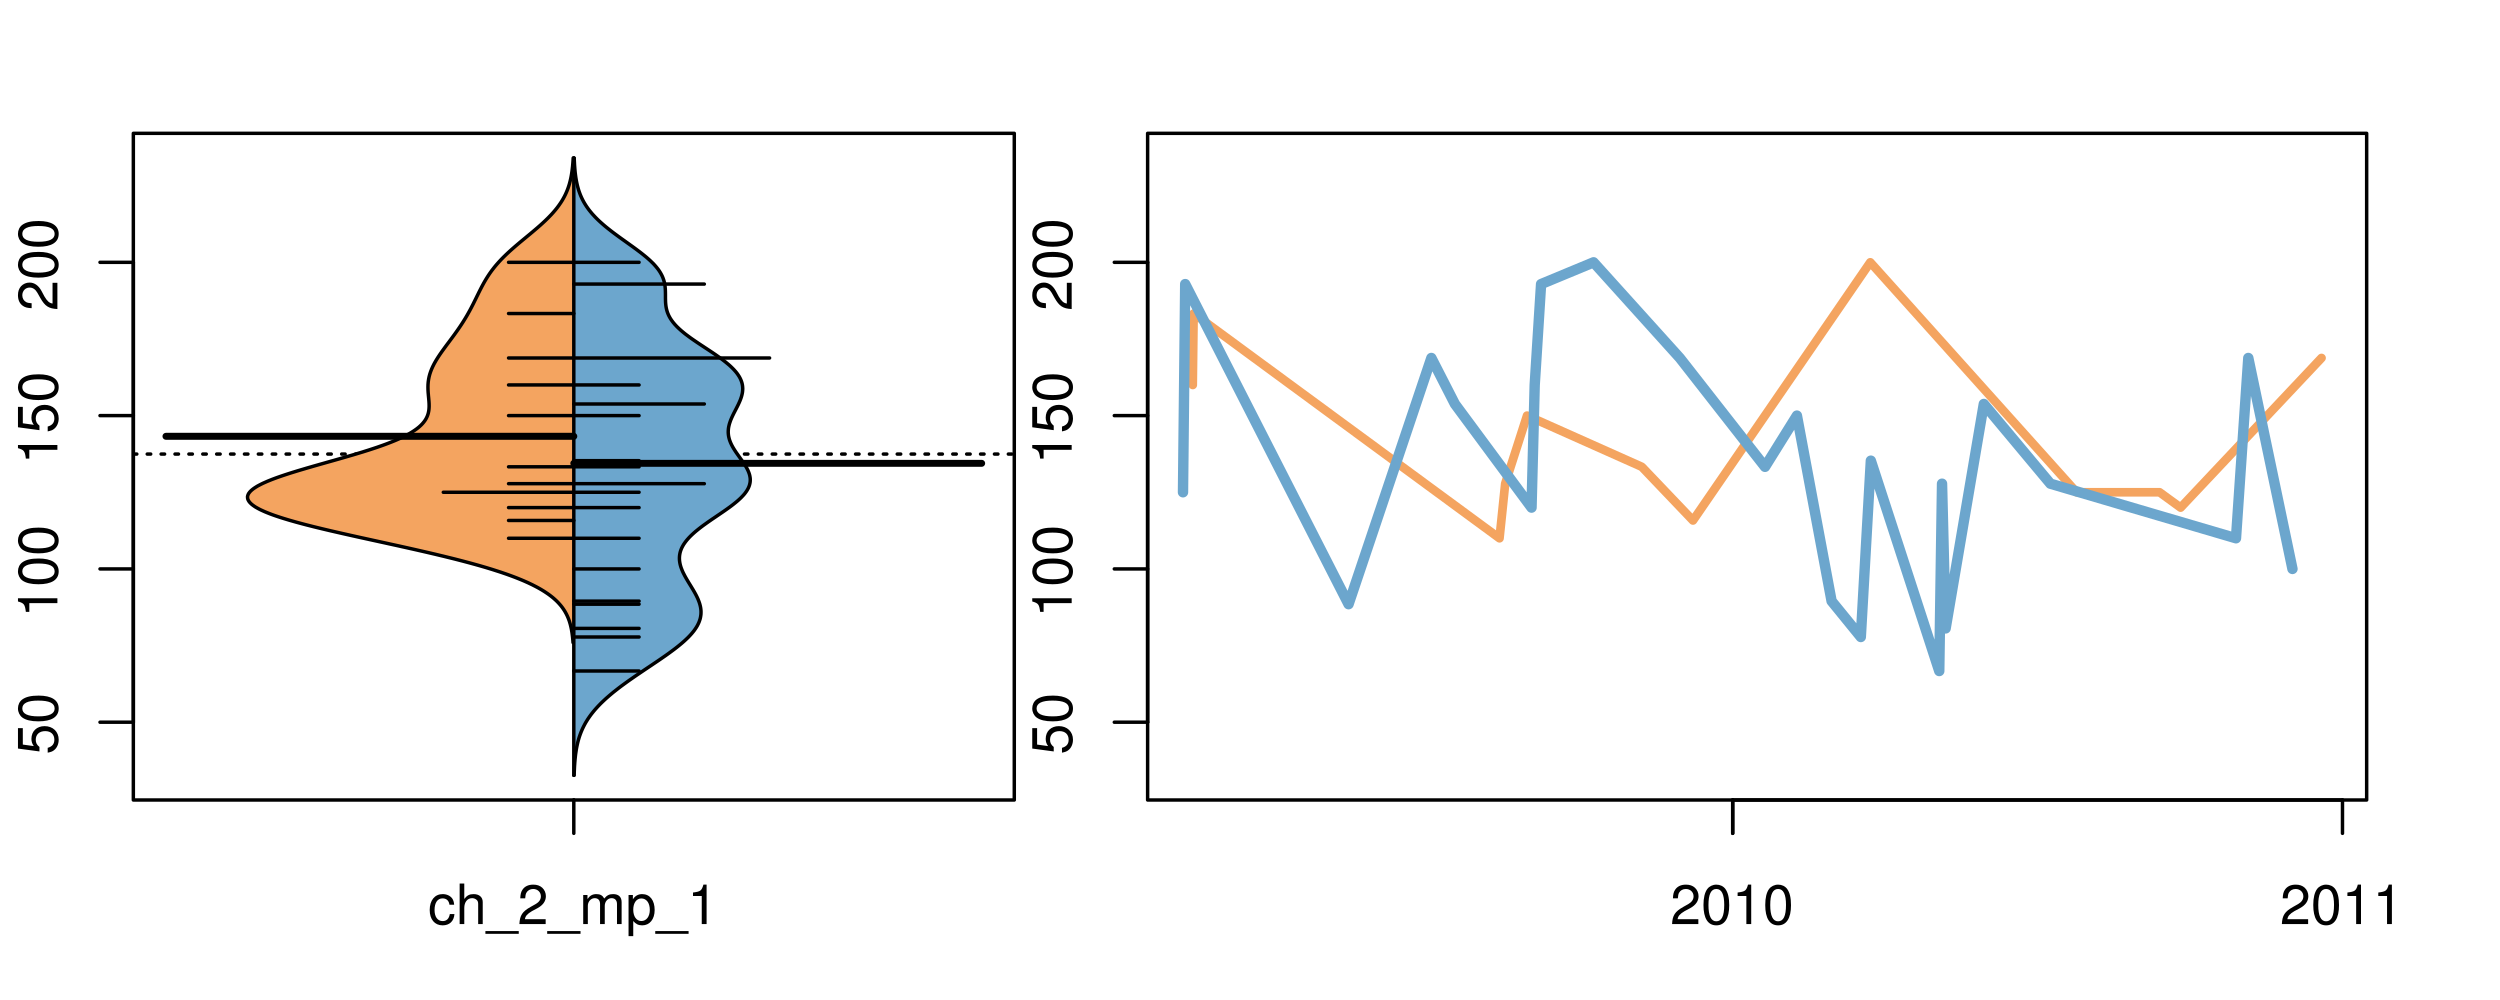 <?xml version="1.0" encoding="UTF-8"?>
<svg xmlns="http://www.w3.org/2000/svg" xmlns:xlink="http://www.w3.org/1999/xlink" width="540pt" height="216pt" viewBox="0 0 540 216" version="1.1">
<defs>
<g>
<symbol overflow="visible" id="glyph0-0">
<path style="stroke:none;" d="M -8.516 -5.719 L -8.516 -1.312 L -3.875 -0.688 L -3.875 -1.656 C -4.469 -2.141 -4.672 -2.562 -4.672 -3.219 C -4.672 -4.359 -3.891 -5.078 -2.625 -5.078 C -1.406 -5.078 -0.656 -4.375 -0.656 -3.219 C -0.656 -2.297 -1.125 -1.734 -2.094 -1.469 L -2.094 -0.422 C -1.391 -0.562 -1.062 -0.688 -0.75 -0.938 C -0.094 -1.422 0.281 -2.281 0.281 -3.234 C 0.281 -4.953 -0.969 -6.156 -2.766 -6.156 C -4.453 -6.156 -5.609 -5.047 -5.609 -3.406 C -5.609 -2.812 -5.453 -2.328 -5.094 -1.844 L -7.469 -2.172 L -7.469 -5.719 Z M -8.516 -5.719 "/>
</symbol>
<symbol overflow="visible" id="glyph0-1">
<path style="stroke:none;" d="M -8.516 -3.297 C -8.516 -2.516 -8.156 -1.781 -7.578 -1.344 C -6.828 -0.797 -5.688 -0.516 -4.109 -0.516 C -1.25 -0.516 0.281 -1.469 0.281 -3.297 C 0.281 -5.094 -1.25 -6.078 -4.047 -6.078 C -5.703 -6.078 -6.797 -5.812 -7.578 -5.25 C -8.172 -4.812 -8.516 -4.109 -8.516 -3.297 Z M -7.578 -3.297 C -7.578 -4.438 -6.422 -5 -4.141 -5 C -1.734 -5 -0.594 -4.453 -0.594 -3.281 C -0.594 -2.156 -1.781 -1.594 -4.109 -1.594 C -6.438 -1.594 -7.578 -2.156 -7.578 -3.297 Z M -7.578 -3.297 "/>
</symbol>
<symbol overflow="visible" id="glyph0-2">
<path style="stroke:none;" d="M -6.062 -3.109 L 0 -3.109 L 0 -4.156 L -8.516 -4.156 L -8.516 -3.469 C -7.203 -3.094 -7.016 -2.859 -6.812 -1.219 L -6.062 -1.219 Z M -6.062 -3.109 "/>
</symbol>
<symbol overflow="visible" id="glyph0-3">
<path style="stroke:none;" d="M -1.047 -6.078 L -1.047 -1.594 C -1.734 -1.703 -2.188 -2.094 -2.797 -3.125 L -3.438 -4.328 C -4.094 -5.516 -4.969 -6.125 -6.016 -6.125 C -6.719 -6.125 -7.375 -5.844 -7.844 -5.344 C -8.297 -4.844 -8.516 -4.219 -8.516 -3.406 C -8.516 -2.328 -8.125 -1.531 -7.406 -1.062 C -6.953 -0.75 -6.422 -0.625 -5.562 -0.594 L -5.562 -1.656 C -6.125 -1.688 -6.484 -1.766 -6.75 -1.906 C -7.266 -2.188 -7.578 -2.734 -7.578 -3.375 C -7.578 -4.328 -6.906 -5.047 -5.984 -5.047 C -5.312 -5.047 -4.734 -4.656 -4.312 -3.906 L -3.688 -2.797 C -2.672 -1.016 -1.875 -0.5 0 -0.406 L 0 -6.078 Z M -1.047 -6.078 "/>
</symbol>
<symbol overflow="visible" id="glyph0-4">
<path style="stroke:none;" d="M -8.75 -5.938 L -8.75 -4.938 L -5.5 -4.938 C -6.125 -4.531 -6.469 -3.859 -6.469 -3.016 C -6.469 -1.375 -5.156 -0.312 -3.156 -0.312 C -1.031 -0.312 0.281 -1.359 0.281 -3.047 C 0.281 -3.906 -0.047 -4.516 -0.828 -5.047 L 0 -5.047 L 0 -5.938 Z M -5.531 -3.188 C -5.531 -4.266 -4.578 -4.938 -3.078 -4.938 C -1.625 -4.938 -0.656 -4.25 -0.656 -3.188 C -0.656 -2.094 -1.625 -1.359 -3.094 -1.359 C -4.562 -1.359 -5.531 -2.094 -5.531 -3.188 Z M -5.531 -3.188 "/>
</symbol>
<symbol overflow="visible" id="glyph0-5">
<path style="stroke:none;" d="M -6.281 -3.094 L -6.281 -2.047 L -7.266 -2.047 C -7.688 -2.047 -7.906 -2.297 -7.906 -2.75 C -7.906 -2.828 -7.906 -2.875 -7.891 -3.094 L -8.719 -3.094 C -8.766 -2.875 -8.781 -2.734 -8.781 -2.531 C -8.781 -1.609 -8.25 -1.062 -7.359 -1.062 L -6.281 -1.062 L -6.281 -0.219 L -5.469 -0.219 L -5.469 -1.062 L 0 -1.062 L 0 -2.047 L -5.469 -2.047 L -5.469 -3.094 Z M -6.281 -3.094 "/>
</symbol>
<symbol overflow="visible" id="glyph0-6">
<path style="stroke:none;" d="M 1.516 -6.938 L 1.516 0.266 L 2.109 0.266 L 2.109 -6.938 Z M 1.516 -6.938 "/>
</symbol>
<symbol overflow="visible" id="glyph0-7">
<path style="stroke:none;" d="M -6.469 -3.266 C -6.469 -1.5 -5.203 -0.438 -3.094 -0.438 C -0.984 -0.438 0.281 -1.484 0.281 -3.281 C 0.281 -5.047 -0.984 -6.125 -3.047 -6.125 C -5.219 -6.125 -6.469 -5.078 -6.469 -3.266 Z M -5.547 -3.281 C -5.547 -4.406 -4.625 -5.078 -3.062 -5.078 C -1.578 -5.078 -0.641 -4.375 -0.641 -3.281 C -0.641 -2.156 -1.578 -1.469 -3.094 -1.469 C -4.609 -1.469 -5.547 -2.156 -5.547 -3.281 Z M -5.547 -3.281 "/>
</symbol>
<symbol overflow="visible" id="glyph0-8">
<path style="stroke:none;" d="M -8.75 -1.828 L -8.75 -0.812 L 0 -0.812 L 0 -1.828 Z M -8.75 -1.828 "/>
</symbol>
<symbol overflow="visible" id="glyph0-9">
<path style="stroke:none;" d="M -1.25 -2.297 L -1.25 -1.047 L 0 -1.047 L 0 -2.297 Z M -1.25 -2.297 "/>
</symbol>
<symbol overflow="visible" id="glyph0-10">
<path style="stroke:none;" d="M -3.906 -2.656 L -3.906 -3.234 C -3.906 -4.391 -3.391 -4.984 -2.359 -4.984 C -1.297 -4.984 -0.656 -4.328 -0.656 -3.234 C -0.656 -2.078 -1.234 -1.516 -2.469 -1.438 L -2.469 -0.391 C -1.781 -0.438 -1.344 -0.547 -0.953 -0.75 C -0.141 -1.188 0.281 -2.031 0.281 -3.188 C 0.281 -4.938 -0.766 -6.078 -2.375 -6.078 C -3.453 -6.078 -4.062 -5.656 -4.406 -4.625 C -4.719 -5.422 -5.312 -5.812 -6.172 -5.812 C -7.625 -5.812 -8.516 -4.844 -8.516 -3.234 C -8.516 -1.516 -7.578 -0.594 -5.766 -0.562 L -5.766 -1.625 C -6.281 -1.625 -6.562 -1.688 -6.828 -1.812 C -7.297 -2.047 -7.578 -2.578 -7.578 -3.234 C -7.578 -4.172 -7.031 -4.734 -6.125 -4.734 C -5.531 -4.734 -5.172 -4.531 -4.984 -4.062 C -4.859 -3.766 -4.812 -3.391 -4.797 -2.656 Z M -3.906 -2.656 "/>
</symbol>
<symbol overflow="visible" id="glyph0-11">
<path style="stroke:none;" d="M 0 -3.422 L -6.281 -5.828 L -6.281 -4.703 L -1.188 -2.922 L -6.281 -1.25 L -6.281 -0.125 L 0 -2.328 Z M 0 -3.422 "/>
</symbol>
<symbol overflow="visible" id="glyph0-12">
<path style="stroke:none;" d="M -0.594 -6.422 C -0.562 -6.312 -0.562 -6.266 -0.562 -6.203 C -0.562 -5.859 -0.75 -5.656 -1.062 -5.656 L -4.75 -5.656 C -5.875 -5.656 -6.469 -4.844 -6.469 -3.297 C -6.469 -2.391 -6.203 -1.625 -5.734 -1.219 C -5.406 -0.922 -5.047 -0.797 -4.422 -0.781 L -4.422 -1.781 C -5.203 -1.875 -5.547 -2.328 -5.547 -3.266 C -5.547 -4.156 -5.203 -4.672 -4.609 -4.672 L -4.344 -4.672 C -3.922 -4.672 -3.75 -4.422 -3.641 -3.625 C -3.469 -2.203 -3.422 -1.984 -3.266 -1.609 C -2.969 -0.875 -2.406 -0.5 -1.578 -0.5 C -0.438 -0.5 0.281 -1.297 0.281 -2.562 C 0.281 -3.359 0 -4 -0.641 -4.703 C -0.016 -4.781 0.281 -5.094 0.281 -5.734 C 0.281 -5.938 0.25 -6.094 0.172 -6.422 Z M -1.984 -4.672 C -1.641 -4.672 -1.438 -4.578 -1.156 -4.266 C -0.797 -3.859 -0.594 -3.375 -0.594 -2.781 C -0.594 -2 -0.969 -1.547 -1.609 -1.547 C -2.266 -1.547 -2.609 -1.984 -2.766 -3.062 C -2.906 -4.109 -2.953 -4.328 -3.109 -4.672 Z M -1.984 -4.672 "/>
</symbol>
<symbol overflow="visible" id="glyph0-13">
<path style="stroke:none;" d="M 0 -5.781 L -6.281 -5.781 L -6.281 -4.781 L -2.719 -4.781 C -1.438 -4.781 -0.594 -4.109 -0.594 -3.078 C -0.594 -2.281 -1.078 -1.781 -1.844 -1.781 L -6.281 -1.781 L -6.281 -0.781 L -1.438 -0.781 C -0.391 -0.781 0.281 -1.562 0.281 -2.781 C 0.281 -3.703 -0.047 -4.297 -0.875 -4.891 L 0 -4.891 Z M 0 -5.781 "/>
</symbol>
<symbol overflow="visible" id="glyph0-14">
<path style="stroke:none;" d="M -2.812 -6.156 C -3.766 -6.156 -4.344 -6.078 -4.812 -5.906 C -5.844 -5.5 -6.469 -4.531 -6.469 -3.359 C -6.469 -1.609 -5.125 -0.484 -3.062 -0.484 C -1 -0.484 0.281 -1.578 0.281 -3.344 C 0.281 -4.781 -0.547 -5.766 -1.906 -6.031 L -1.906 -5.016 C -1.078 -4.734 -0.641 -4.172 -0.641 -3.375 C -0.641 -2.734 -0.938 -2.203 -1.469 -1.859 C -1.828 -1.625 -2.188 -1.531 -2.812 -1.531 Z M -3.625 -1.547 C -4.781 -1.625 -5.547 -2.344 -5.547 -3.344 C -5.547 -4.328 -4.734 -5.094 -3.703 -5.094 C -3.672 -5.094 -3.641 -5.094 -3.625 -5.078 Z M -3.625 -1.547 "/>
</symbol>
<symbol overflow="visible" id="glyph1-0">
<path style="stroke:none;" d="M 5.656 -4.172 C 5.609 -4.781 5.469 -5.188 5.234 -5.531 C 4.797 -6.125 4.047 -6.469 3.172 -6.469 C 1.469 -6.469 0.375 -5.125 0.375 -3.031 C 0.375 -1.016 1.453 0.281 3.156 0.281 C 4.656 0.281 5.609 -0.625 5.719 -2.156 L 4.719 -2.156 C 4.547 -1.156 4.031 -0.641 3.188 -0.641 C 2.078 -0.641 1.422 -1.547 1.422 -3.031 C 1.422 -4.609 2.062 -5.547 3.156 -5.547 C 4 -5.547 4.531 -5.047 4.641 -4.172 Z M 5.656 -4.172 "/>
</symbol>
<symbol overflow="visible" id="glyph1-1">
<path style="stroke:none;" d="M 0.844 -8.75 L 0.844 0 L 1.844 0 L 1.844 -3.469 C 1.844 -4.75 2.516 -5.594 3.547 -5.594 C 3.859 -5.594 4.188 -5.484 4.422 -5.297 C 4.719 -5.094 4.844 -4.797 4.844 -4.359 L 4.844 0 L 5.828 0 L 5.828 -4.75 C 5.828 -5.812 5.078 -6.469 3.859 -6.469 C 2.969 -6.469 2.422 -6.188 1.844 -5.422 L 1.844 -8.75 Z M 0.844 -8.75 "/>
</symbol>
<symbol overflow="visible" id="glyph1-2">
<path style="stroke:none;" d="M 6.938 1.516 L -0.266 1.516 L -0.266 2.109 L 6.938 2.109 Z M 6.938 1.516 "/>
</symbol>
<symbol overflow="visible" id="glyph1-3">
<path style="stroke:none;" d="M 6.078 -1.047 L 1.594 -1.047 C 1.703 -1.734 2.094 -2.188 3.125 -2.797 L 4.328 -3.438 C 5.516 -4.094 6.125 -4.969 6.125 -6.016 C 6.125 -6.719 5.844 -7.375 5.344 -7.844 C 4.844 -8.297 4.219 -8.516 3.406 -8.516 C 2.328 -8.516 1.531 -8.125 1.062 -7.406 C 0.75 -6.953 0.625 -6.422 0.594 -5.562 L 1.656 -5.562 C 1.688 -6.125 1.766 -6.484 1.906 -6.75 C 2.188 -7.266 2.734 -7.578 3.375 -7.578 C 4.328 -7.578 5.047 -6.906 5.047 -5.984 C 5.047 -5.312 4.656 -4.734 3.906 -4.312 L 2.797 -3.688 C 1.016 -2.672 0.5 -1.875 0.406 0 L 6.078 0 Z M 6.078 -1.047 "/>
</symbol>
<symbol overflow="visible" id="glyph1-4">
<path style="stroke:none;" d="M 0.844 -6.281 L 0.844 0 L 1.844 0 L 1.844 -3.953 C 1.844 -4.859 2.516 -5.594 3.328 -5.594 C 4.062 -5.594 4.484 -5.141 4.484 -4.328 L 4.484 0 L 5.5 0 L 5.5 -3.953 C 5.5 -4.859 6.156 -5.594 6.969 -5.594 C 7.703 -5.594 8.141 -5.125 8.141 -4.328 L 8.141 0 L 9.141 0 L 9.141 -4.719 C 9.141 -5.844 8.5 -6.469 7.312 -6.469 C 6.484 -6.469 5.969 -6.219 5.391 -5.516 C 5.016 -6.188 4.516 -6.469 3.703 -6.469 C 2.859 -6.469 2.297 -6.156 1.766 -5.406 L 1.766 -6.281 Z M 0.844 -6.281 "/>
</symbol>
<symbol overflow="visible" id="glyph1-5">
<path style="stroke:none;" d="M 0.641 2.609 L 1.656 2.609 L 1.656 -0.656 C 2.188 -0.016 2.766 0.281 3.594 0.281 C 5.203 0.281 6.281 -1.031 6.281 -3.031 C 6.281 -5.141 5.25 -6.469 3.578 -6.469 C 2.719 -6.469 2.047 -6.078 1.578 -5.344 L 1.578 -6.281 L 0.641 -6.281 Z M 3.406 -5.531 C 4.516 -5.531 5.234 -4.562 5.234 -3.062 C 5.234 -1.625 4.5 -0.656 3.406 -0.656 C 2.359 -0.656 1.656 -1.625 1.656 -3.094 C 1.656 -4.578 2.359 -5.531 3.406 -5.531 Z M 3.406 -5.531 "/>
</symbol>
<symbol overflow="visible" id="glyph1-6">
<path style="stroke:none;" d="M 3.109 -6.062 L 3.109 0 L 4.156 0 L 4.156 -8.516 L 3.469 -8.516 C 3.094 -7.203 2.859 -7.016 1.219 -6.812 L 1.219 -6.062 Z M 3.109 -6.062 "/>
</symbol>
<symbol overflow="visible" id="glyph1-7">
<path style="stroke:none;" d="M 3.297 -8.516 C 2.516 -8.516 1.781 -8.156 1.344 -7.578 C 0.797 -6.828 0.516 -5.688 0.516 -4.109 C 0.516 -1.25 1.469 0.281 3.297 0.281 C 5.094 0.281 6.078 -1.25 6.078 -4.047 C 6.078 -5.703 5.812 -6.797 5.25 -7.578 C 4.812 -8.172 4.109 -8.516 3.297 -8.516 Z M 3.297 -7.578 C 4.438 -7.578 5 -6.422 5 -4.141 C 5 -1.734 4.453 -0.594 3.281 -0.594 C 2.156 -0.594 1.594 -1.781 1.594 -4.109 C 1.594 -6.438 2.156 -7.578 3.297 -7.578 Z M 3.297 -7.578 "/>
</symbol>
</g>
<clipPath id="clip1">
  <path d="M 28.801 28.801 L 220.086 28.801 L 220.086 173.801 L 28.801 173.801 Z M 28.801 28.801 "/>
</clipPath>
<clipPath id="clip2">
  <path d="M 247.887 28.801 L 512.199 28.801 L 512.199 173.801 L 247.887 173.801 Z M 247.887 28.801 "/>
</clipPath>
<clipPath id="clip3">
  <path d="M 233.484 14.398 L 526.598 14.398 L 526.598 188.199 L 233.484 188.199 Z M 233.484 14.398 "/>
</clipPath>
<clipPath id="clip4">
  <path d="M 247.887 28.801 L 512.199 28.801 L 512.199 173.801 L 247.887 173.801 Z M 247.887 28.801 "/>
</clipPath>
</defs>
<g id="surface631">
<path style="fill:none;stroke-width:0.75;stroke-linecap:round;stroke-linejoin:round;stroke:rgb(0%,0%,0%);stroke-opacity:1;stroke-miterlimit:10;" d="M 28.801 172.801 L 219.086 172.801 L 219.086 28.801 L 28.801 28.801 L 28.801 172.801 "/>
<path style="fill:none;stroke-width:0.75;stroke-linecap:round;stroke-linejoin:round;stroke:rgb(0%,0%,0%);stroke-opacity:1;stroke-miterlimit:10;" d="M 28.801 156 L 28.801 56.66 "/>
<path style="fill:none;stroke-width:0.75;stroke-linecap:round;stroke-linejoin:round;stroke:rgb(0%,0%,0%);stroke-opacity:1;stroke-miterlimit:10;" d="M 28.801 156 L 21.602 156 "/>
<path style="fill:none;stroke-width:0.75;stroke-linecap:round;stroke-linejoin:round;stroke:rgb(0%,0%,0%);stroke-opacity:1;stroke-miterlimit:10;" d="M 28.801 122.887 L 21.602 122.887 "/>
<path style="fill:none;stroke-width:0.75;stroke-linecap:round;stroke-linejoin:round;stroke:rgb(0%,0%,0%);stroke-opacity:1;stroke-miterlimit:10;" d="M 28.801 89.773 L 21.602 89.773 "/>
<path style="fill:none;stroke-width:0.75;stroke-linecap:round;stroke-linejoin:round;stroke:rgb(0%,0%,0%);stroke-opacity:1;stroke-miterlimit:10;" d="M 28.801 56.66 L 21.602 56.66 "/>
<g style="fill:rgb(0%,0%,0%);fill-opacity:1;">
  <use xlink:href="#glyph0-0" x="12.396" y="163"/>
  <use xlink:href="#glyph0-1" x="12.396" y="156.328"/>
</g>
<g style="fill:rgb(0%,0%,0%);fill-opacity:1;">
  <use xlink:href="#glyph0-2" x="12.396" y="133.387"/>
  <use xlink:href="#glyph0-1" x="12.396" y="126.715"/>
  <use xlink:href="#glyph0-1" x="12.396" y="120.043"/>
</g>
<g style="fill:rgb(0%,0%,0%);fill-opacity:1;">
  <use xlink:href="#glyph0-2" x="12.396" y="100.273"/>
  <use xlink:href="#glyph0-0" x="12.396" y="93.602"/>
  <use xlink:href="#glyph0-1" x="12.396" y="86.93"/>
</g>
<g style="fill:rgb(0%,0%,0%);fill-opacity:1;">
  <use xlink:href="#glyph0-3" x="12.396" y="67.16"/>
  <use xlink:href="#glyph0-1" x="12.396" y="60.488"/>
  <use xlink:href="#glyph0-1" x="12.396" y="53.816"/>
</g>
<path style="fill:none;stroke-width:0.75;stroke-linecap:round;stroke-linejoin:round;stroke:rgb(0%,0%,0%);stroke-opacity:1;stroke-miterlimit:10;" d="M 123.941 172.801 L 123.941 172.801 "/>
<path style="fill:none;stroke-width:0.75;stroke-linecap:round;stroke-linejoin:round;stroke:rgb(0%,0%,0%);stroke-opacity:1;stroke-miterlimit:10;" d="M 123.941 172.801 L 123.941 180 "/>
<g style="fill:rgb(0%,0%,0%);fill-opacity:1;">
  <use xlink:href="#glyph1-0" x="92.441" y="199.596"/>
  <use xlink:href="#glyph1-1" x="98.441" y="199.596"/>
  <use xlink:href="#glyph1-2" x="105.113" y="199.596"/>
  <use xlink:href="#glyph1-3" x="111.785" y="199.596"/>
  <use xlink:href="#glyph1-2" x="118.457" y="199.596"/>
  <use xlink:href="#glyph1-4" x="125.129" y="199.596"/>
  <use xlink:href="#glyph1-5" x="135.125" y="199.596"/>
  <use xlink:href="#glyph1-2" x="141.797" y="199.596"/>
  <use xlink:href="#glyph1-6" x="148.469" y="199.596"/>
</g>
<g clip-path="url(#clip1)" clip-rule="nonzero">
<path style="fill:none;stroke-width:0.75;stroke-linecap:round;stroke-linejoin:round;stroke:rgb(0%,0%,0%);stroke-opacity:1;stroke-dasharray:0.75,2.25;stroke-miterlimit:10;" d="M 28.801 98.078 L 219.086 98.078 "/>
<path style=" stroke:none;fill-rule:nonzero;fill:rgb(95.686%,64.314%,37.647%);fill-opacity:1;" d="M 123.941 34.133 L 123.809 34.133 L 123.797 34.34 L 123.773 34.746 L 123.758 34.953 L 123.742 35.156 L 123.727 35.363 L 123.707 35.566 L 123.691 35.773 L 123.672 35.977 L 123.648 36.18 L 123.625 36.387 L 123.602 36.59 L 123.578 36.797 L 123.551 37 L 123.52 37.207 L 123.457 37.613 L 123.422 37.82 L 123.387 38.023 L 123.348 38.23 L 123.305 38.434 L 123.262 38.641 L 123.168 39.047 L 123.117 39.254 L 123.062 39.457 L 123.008 39.664 L 122.949 39.867 L 122.883 40.074 L 122.82 40.277 L 122.75 40.48 L 122.676 40.688 L 122.602 40.891 L 122.523 41.098 L 122.438 41.301 L 122.352 41.508 L 122.262 41.711 L 122.168 41.918 L 122.07 42.121 L 121.969 42.324 L 121.863 42.531 L 121.75 42.734 L 121.637 42.941 L 121.52 43.145 L 121.395 43.352 L 121.137 43.758 L 120.996 43.965 L 120.855 44.168 L 120.711 44.375 L 120.562 44.578 L 120.406 44.785 L 120.25 44.988 L 120.086 45.191 L 119.918 45.398 L 119.742 45.602 L 119.566 45.809 L 119.387 46.012 L 119.199 46.219 L 119.012 46.422 L 118.816 46.625 L 118.617 46.832 L 118.418 47.035 L 118.211 47.242 L 118 47.445 L 117.789 47.652 L 117.352 48.059 L 117.129 48.266 L 116.902 48.469 L 116.676 48.676 L 116.441 48.879 L 116.207 49.086 L 115.973 49.289 L 115.734 49.492 L 115.492 49.699 L 115.25 49.902 L 115.008 50.109 L 114.762 50.312 L 114.516 50.52 L 114.023 50.926 L 113.773 51.133 L 113.527 51.336 L 113.281 51.543 L 113.031 51.746 L 112.785 51.953 L 112.293 52.359 L 112.051 52.566 L 111.809 52.77 L 111.566 52.977 L 111.328 53.18 L 111.09 53.387 L 110.855 53.59 L 110.621 53.797 L 110.391 54 L 110.164 54.203 L 109.941 54.41 L 109.719 54.613 L 109.5 54.82 L 109.285 55.023 L 109.074 55.23 L 108.863 55.434 L 108.66 55.637 L 108.457 55.844 L 108.258 56.047 L 108.066 56.254 L 107.875 56.457 L 107.688 56.664 L 107.328 57.07 L 107.152 57.277 L 106.98 57.48 L 106.812 57.688 L 106.648 57.891 L 106.492 58.098 L 106.332 58.301 L 106.18 58.504 L 106.031 58.711 L 105.887 58.914 L 105.742 59.121 L 105.605 59.324 L 105.469 59.531 L 105.336 59.734 L 105.207 59.938 L 105.078 60.145 L 104.953 60.348 L 104.832 60.555 L 104.711 60.758 L 104.594 60.965 L 104.477 61.168 L 104.367 61.371 L 104.254 61.578 L 104.145 61.781 L 104.035 61.988 L 103.93 62.191 L 103.824 62.398 L 103.719 62.602 L 103.617 62.805 L 103.516 63.012 L 103.41 63.215 L 103.312 63.422 L 103.211 63.625 L 103.109 63.832 L 103.008 64.035 L 102.91 64.238 L 102.809 64.445 L 102.707 64.648 L 102.605 64.855 L 102.504 65.059 L 102.402 65.266 L 102.301 65.469 L 102.199 65.676 L 101.988 66.082 L 101.883 66.289 L 101.777 66.492 L 101.668 66.699 L 101.559 66.902 L 101.449 67.109 L 101.223 67.516 L 101.109 67.723 L 100.992 67.926 L 100.875 68.133 L 100.754 68.336 L 100.633 68.543 L 100.512 68.746 L 100.387 68.949 L 100.258 69.156 L 100.133 69.359 L 100.004 69.566 L 99.871 69.77 L 99.738 69.977 L 99.605 70.18 L 99.469 70.383 L 99.332 70.59 L 99.191 70.793 L 99.051 71 L 98.91 71.203 L 98.766 71.41 L 98.477 71.816 L 98.328 72.023 L 98.184 72.227 L 98.031 72.434 L 97.883 72.637 L 97.73 72.844 L 97.582 73.047 L 97.43 73.25 L 97.277 73.457 L 97.125 73.66 L 96.973 73.867 L 96.82 74.07 L 96.664 74.277 L 96.359 74.684 L 96.211 74.891 L 96.059 75.094 L 95.91 75.301 L 95.762 75.504 L 95.613 75.711 L 95.465 75.914 L 95.324 76.117 L 95.18 76.324 L 95.039 76.527 L 94.902 76.734 L 94.766 76.938 L 94.629 77.145 L 94.5 77.348 L 94.371 77.555 L 94.246 77.758 L 94.125 77.961 L 94.008 78.168 L 93.891 78.371 L 93.777 78.578 L 93.672 78.781 L 93.57 78.988 L 93.469 79.191 L 93.375 79.395 L 93.285 79.602 L 93.195 79.805 L 93.117 80.012 L 93.039 80.215 L 92.965 80.422 L 92.832 80.828 L 92.777 81.035 L 92.723 81.238 L 92.672 81.445 L 92.633 81.648 L 92.59 81.855 L 92.527 82.262 L 92.5 82.469 L 92.48 82.672 L 92.465 82.879 L 92.449 83.082 L 92.445 83.289 L 92.438 83.492 L 92.438 83.695 L 92.441 83.902 L 92.445 84.105 L 92.453 84.312 L 92.465 84.516 L 92.477 84.723 L 92.492 84.926 L 92.512 85.129 L 92.527 85.336 L 92.547 85.539 L 92.566 85.746 L 92.586 85.949 L 92.605 86.156 L 92.621 86.359 L 92.641 86.562 L 92.656 86.77 L 92.668 86.973 L 92.68 87.18 L 92.684 87.383 L 92.688 87.59 L 92.688 87.793 L 92.68 87.996 L 92.668 88.203 L 92.652 88.406 L 92.629 88.613 L 92.598 88.816 L 92.555 89.023 L 92.512 89.227 L 92.453 89.434 L 92.387 89.637 L 92.312 89.84 L 92.223 90.047 L 92.125 90.25 L 92.02 90.457 L 91.895 90.66 L 91.762 90.867 L 91.613 91.07 L 91.449 91.273 L 91.277 91.48 L 91.086 91.684 L 90.879 91.891 L 90.66 92.094 L 90.422 92.301 L 90.168 92.504 L 89.902 92.707 L 89.609 92.914 L 89.309 93.117 L 88.988 93.324 L 88.648 93.527 L 88.297 93.734 L 87.918 93.938 L 87.527 94.141 L 87.125 94.348 L 86.691 94.551 L 86.25 94.758 L 85.789 94.961 L 85.305 95.168 L 84.812 95.371 L 84.297 95.574 L 83.766 95.781 L 83.227 95.984 L 82.66 96.191 L 82.082 96.395 L 81.492 96.602 L 80.883 96.805 L 80.266 97.008 L 79.633 97.215 L 78.988 97.418 L 78.332 97.625 L 77.664 97.828 L 76.984 98.035 L 76.301 98.238 L 75.605 98.441 L 74.902 98.648 L 74.195 98.852 L 73.48 99.059 L 72.762 99.262 L 72.039 99.469 L 70.594 99.875 L 69.871 100.082 L 69.148 100.285 L 68.426 100.492 L 67.711 100.695 L 67 100.902 L 66.293 101.105 L 65.598 101.312 L 64.906 101.516 L 64.227 101.719 L 63.559 101.926 L 62.902 102.129 L 62.258 102.336 L 61.633 102.539 L 61.016 102.746 L 60.422 102.949 L 59.844 103.152 L 59.281 103.359 L 58.746 103.562 L 58.227 103.77 L 57.73 103.973 L 57.262 104.18 L 56.809 104.383 L 56.391 104.586 L 55.992 104.793 L 55.613 104.996 L 55.277 105.203 L 54.961 105.406 L 54.672 105.613 L 54.418 105.816 L 54.188 106.02 L 53.988 106.227 L 53.828 106.43 L 53.684 106.637 L 53.586 106.84 L 53.516 107.047 L 53.465 107.25 L 53.469 107.453 L 53.492 107.66 L 53.543 107.863 L 53.641 108.07 L 53.758 108.273 L 53.914 108.48 L 54.105 108.684 L 54.316 108.887 L 54.574 109.094 L 54.855 109.297 L 55.16 109.504 L 55.512 109.707 L 55.887 109.914 L 56.285 110.117 L 56.727 110.32 L 57.184 110.527 L 57.676 110.73 L 58.195 110.938 L 58.734 111.141 L 59.309 111.348 L 59.906 111.551 L 60.52 111.754 L 61.172 111.961 L 61.836 112.164 L 62.523 112.371 L 63.238 112.574 L 63.965 112.781 L 64.715 112.984 L 65.484 113.191 L 66.266 113.395 L 67.07 113.598 L 67.891 113.805 L 68.719 114.008 L 69.57 114.215 L 70.426 114.418 L 71.297 114.625 L 72.18 114.828 L 73.066 115.031 L 73.969 115.238 L 74.875 115.441 L 75.789 115.648 L 76.707 115.852 L 77.633 116.059 L 79.492 116.465 L 80.426 116.672 L 81.359 116.875 L 82.297 117.082 L 83.23 117.285 L 84.164 117.492 L 86.023 117.898 L 86.945 118.105 L 87.863 118.309 L 88.781 118.516 L 89.688 118.719 L 90.59 118.926 L 91.484 119.129 L 92.367 119.332 L 93.246 119.539 L 94.113 119.742 L 94.969 119.949 L 95.82 120.152 L 96.656 120.359 L 97.48 120.562 L 98.297 120.766 L 99.098 120.973 L 99.887 121.176 L 100.664 121.383 L 101.426 121.586 L 102.18 121.793 L 102.914 121.996 L 103.633 122.199 L 104.348 122.406 L 105.035 122.609 L 105.715 122.816 L 106.379 123.02 L 107.023 123.227 L 107.66 123.43 L 108.277 123.633 L 108.879 123.84 L 109.473 124.043 L 110.043 124.25 L 110.598 124.453 L 111.145 124.66 L 111.668 124.863 L 112.18 125.07 L 112.68 125.273 L 113.16 125.477 L 113.629 125.684 L 114.082 125.887 L 114.516 126.094 L 114.945 126.297 L 115.352 126.504 L 115.746 126.707 L 116.133 126.91 L 116.5 127.117 L 116.855 127.32 L 117.199 127.527 L 117.527 127.73 L 117.844 127.938 L 118.148 128.141 L 118.441 128.344 L 118.727 128.551 L 118.992 128.754 L 119.254 128.961 L 119.504 129.164 L 119.738 129.371 L 119.965 129.574 L 120.184 129.777 L 120.391 129.984 L 120.59 130.188 L 120.777 130.395 L 120.957 130.598 L 121.133 130.805 L 121.293 131.008 L 121.449 131.211 L 121.598 131.418 L 121.738 131.621 L 121.871 131.828 L 122 132.031 L 122.117 132.238 L 122.23 132.441 L 122.34 132.645 L 122.441 132.852 L 122.539 133.055 L 122.629 133.262 L 122.715 133.465 L 122.797 133.672 L 122.945 134.078 L 123.012 134.285 L 123.074 134.488 L 123.137 134.695 L 123.191 134.898 L 123.242 135.105 L 123.293 135.309 L 123.34 135.512 L 123.383 135.719 L 123.426 135.922 L 123.461 136.129 L 123.496 136.332 L 123.531 136.539 L 123.562 136.742 L 123.59 136.949 L 123.617 137.152 L 123.641 137.355 L 123.668 137.562 L 123.688 137.766 L 123.707 137.973 L 123.727 138.176 L 123.742 138.383 L 123.762 138.586 L 123.773 138.789 L 123.941 138.789 Z M 123.941 34.133 "/>
<path style="fill:none;stroke-width:0.75;stroke-linecap:round;stroke-linejoin:round;stroke:rgb(0%,0%,0%);stroke-opacity:1;stroke-miterlimit:10;" d="M 123.941 34.133 L 123.809 34.133 L 123.797 34.34 L 123.773 34.746 L 123.758 34.953 L 123.742 35.156 L 123.727 35.363 L 123.707 35.566 L 123.691 35.773 L 123.672 35.977 L 123.648 36.18 L 123.625 36.387 L 123.602 36.59 L 123.578 36.797 L 123.551 37 L 123.52 37.207 L 123.457 37.613 L 123.422 37.82 L 123.387 38.023 L 123.348 38.23 L 123.305 38.434 L 123.262 38.641 L 123.168 39.047 L 123.117 39.254 L 123.062 39.457 L 123.008 39.664 L 122.949 39.867 L 122.883 40.074 L 122.82 40.277 L 122.75 40.48 L 122.676 40.688 L 122.602 40.891 L 122.523 41.098 L 122.438 41.301 L 122.352 41.508 L 122.262 41.711 L 122.168 41.918 L 122.07 42.121 L 121.969 42.324 L 121.863 42.531 L 121.75 42.734 L 121.637 42.941 L 121.52 43.145 L 121.395 43.352 L 121.137 43.758 L 120.996 43.965 L 120.855 44.168 L 120.711 44.375 L 120.562 44.578 L 120.406 44.785 L 120.25 44.988 L 120.086 45.191 L 119.918 45.398 L 119.742 45.602 L 119.566 45.809 L 119.387 46.012 L 119.199 46.219 L 119.012 46.422 L 118.816 46.625 L 118.617 46.832 L 118.418 47.035 L 118.211 47.242 L 118 47.445 L 117.789 47.652 L 117.352 48.059 L 117.129 48.266 L 116.902 48.469 L 116.676 48.676 L 116.441 48.879 L 116.207 49.086 L 115.973 49.289 L 115.734 49.492 L 115.492 49.699 L 115.25 49.902 L 115.008 50.109 L 114.762 50.312 L 114.516 50.52 L 114.023 50.926 L 113.773 51.133 L 113.527 51.336 L 113.281 51.543 L 113.031 51.746 L 112.785 51.953 L 112.293 52.359 L 112.051 52.566 L 111.809 52.77 L 111.566 52.977 L 111.328 53.18 L 111.09 53.387 L 110.855 53.59 L 110.621 53.797 L 110.391 54 L 110.164 54.203 L 109.941 54.41 L 109.719 54.613 L 109.5 54.82 L 109.285 55.023 L 109.074 55.23 L 108.863 55.434 L 108.66 55.637 L 108.457 55.844 L 108.258 56.047 L 108.066 56.254 L 107.875 56.457 L 107.688 56.664 L 107.328 57.07 L 107.152 57.277 L 106.98 57.48 L 106.812 57.688 L 106.648 57.891 L 106.492 58.098 L 106.332 58.301 L 106.18 58.504 L 106.031 58.711 L 105.887 58.914 L 105.742 59.121 L 105.605 59.324 L 105.469 59.531 L 105.336 59.734 L 105.207 59.938 L 105.078 60.145 L 104.953 60.348 L 104.832 60.555 L 104.711 60.758 L 104.594 60.965 L 104.477 61.168 L 104.367 61.371 L 104.254 61.578 L 104.145 61.781 L 104.035 61.988 L 103.93 62.191 L 103.824 62.398 L 103.719 62.602 L 103.617 62.805 L 103.516 63.012 L 103.41 63.215 L 103.312 63.422 L 103.211 63.625 L 103.109 63.832 L 103.008 64.035 L 102.91 64.238 L 102.809 64.445 L 102.707 64.648 L 102.605 64.855 L 102.504 65.059 L 102.402 65.266 L 102.301 65.469 L 102.199 65.676 L 101.988 66.082 L 101.883 66.289 L 101.777 66.492 L 101.668 66.699 L 101.559 66.902 L 101.449 67.109 L 101.223 67.516 L 101.109 67.723 L 100.992 67.926 L 100.875 68.133 L 100.754 68.336 L 100.633 68.543 L 100.512 68.746 L 100.387 68.949 L 100.258 69.156 L 100.133 69.359 L 100.004 69.566 L 99.871 69.77 L 99.738 69.977 L 99.605 70.18 L 99.469 70.383 L 99.332 70.59 L 99.191 70.793 L 99.051 71 L 98.91 71.203 L 98.766 71.41 L 98.477 71.816 L 98.328 72.023 L 98.184 72.227 L 98.031 72.434 L 97.883 72.637 L 97.73 72.844 L 97.582 73.047 L 97.43 73.25 L 97.277 73.457 L 97.125 73.66 L 96.973 73.867 L 96.82 74.07 L 96.664 74.277 L 96.359 74.684 L 96.211 74.891 L 96.059 75.094 L 95.91 75.301 L 95.762 75.504 L 95.613 75.711 L 95.465 75.914 L 95.324 76.117 L 95.18 76.324 L 95.039 76.527 L 94.902 76.734 L 94.766 76.938 L 94.629 77.145 L 94.5 77.348 L 94.371 77.555 L 94.246 77.758 L 94.125 77.961 L 94.008 78.168 L 93.891 78.371 L 93.777 78.578 L 93.672 78.781 L 93.57 78.988 L 93.469 79.191 L 93.375 79.395 L 93.285 79.602 L 93.195 79.805 L 93.117 80.012 L 93.039 80.215 L 92.965 80.422 L 92.832 80.828 L 92.777 81.035 L 92.723 81.238 L 92.672 81.445 L 92.633 81.648 L 92.59 81.855 L 92.527 82.262 L 92.5 82.469 L 92.48 82.672 L 92.465 82.879 L 92.449 83.082 L 92.445 83.289 L 92.438 83.492 L 92.438 83.695 L 92.441 83.902 L 92.445 84.105 L 92.453 84.312 L 92.465 84.516 L 92.477 84.723 L 92.492 84.926 L 92.512 85.129 L 92.527 85.336 L 92.547 85.539 L 92.566 85.746 L 92.586 85.949 L 92.605 86.156 L 92.621 86.359 L 92.641 86.562 L 92.656 86.77 L 92.668 86.973 L 92.68 87.18 L 92.684 87.383 L 92.688 87.59 L 92.688 87.793 L 92.68 87.996 L 92.668 88.203 L 92.652 88.406 L 92.629 88.613 L 92.598 88.816 L 92.555 89.023 L 92.512 89.227 L 92.453 89.434 L 92.387 89.637 L 92.312 89.84 L 92.223 90.047 L 92.125 90.25 L 92.02 90.457 L 91.895 90.66 L 91.762 90.867 L 91.613 91.07 L 91.449 91.273 L 91.277 91.48 L 91.086 91.684 L 90.879 91.891 L 90.66 92.094 L 90.422 92.301 L 90.168 92.504 L 89.902 92.707 L 89.609 92.914 L 89.309 93.117 L 88.988 93.324 L 88.648 93.527 L 88.297 93.734 L 87.918 93.938 L 87.527 94.141 L 87.125 94.348 L 86.691 94.551 L 86.25 94.758 L 85.789 94.961 L 85.305 95.168 L 84.812 95.371 L 84.297 95.574 L 83.766 95.781 L 83.227 95.984 L 82.66 96.191 L 82.082 96.395 L 81.492 96.602 L 80.883 96.805 L 80.266 97.008 L 79.633 97.215 L 78.988 97.418 L 78.332 97.625 L 77.664 97.828 L 76.984 98.035 L 76.301 98.238 L 75.605 98.441 L 74.902 98.648 L 74.195 98.852 L 73.48 99.059 L 72.762 99.262 L 72.039 99.469 L 70.594 99.875 L 69.871 100.082 L 69.148 100.285 L 68.426 100.492 L 67.711 100.695 L 67 100.902 L 66.293 101.105 L 65.598 101.312 L 64.906 101.516 L 64.227 101.719 L 63.559 101.926 L 62.902 102.129 L 62.258 102.336 L 61.633 102.539 L 61.016 102.746 L 60.422 102.949 L 59.844 103.152 L 59.281 103.359 L 58.746 103.562 L 58.227 103.77 L 57.73 103.973 L 57.262 104.18 L 56.809 104.383 L 56.391 104.586 L 55.992 104.793 L 55.613 104.996 L 55.277 105.203 L 54.961 105.406 L 54.672 105.613 L 54.418 105.816 L 54.188 106.02 L 53.988 106.227 L 53.828 106.43 L 53.684 106.637 L 53.586 106.84 L 53.516 107.047 L 53.465 107.25 L 53.469 107.453 L 53.492 107.66 L 53.543 107.863 L 53.641 108.07 L 53.758 108.273 L 53.914 108.48 L 54.105 108.684 L 54.316 108.887 L 54.574 109.094 L 54.855 109.297 L 55.16 109.504 L 55.512 109.707 L 55.887 109.914 L 56.285 110.117 L 56.727 110.32 L 57.184 110.527 L 57.676 110.73 L 58.195 110.938 L 58.734 111.141 L 59.309 111.348 L 59.906 111.551 L 60.52 111.754 L 61.172 111.961 L 61.836 112.164 L 62.523 112.371 L 63.238 112.574 L 63.965 112.781 L 64.715 112.984 L 65.484 113.191 L 66.266 113.395 L 67.07 113.598 L 67.891 113.805 L 68.719 114.008 L 69.57 114.215 L 70.426 114.418 L 71.297 114.625 L 72.18 114.828 L 73.066 115.031 L 73.969 115.238 L 74.875 115.441 L 75.789 115.648 L 76.707 115.852 L 77.633 116.059 L 79.492 116.465 L 80.426 116.672 L 81.359 116.875 L 82.297 117.082 L 83.23 117.285 L 84.164 117.492 L 86.023 117.898 L 86.945 118.105 L 87.863 118.309 L 88.781 118.516 L 89.688 118.719 L 90.59 118.926 L 91.484 119.129 L 92.367 119.332 L 93.246 119.539 L 94.113 119.742 L 94.969 119.949 L 95.82 120.152 L 96.656 120.359 L 97.48 120.562 L 98.297 120.766 L 99.098 120.973 L 99.887 121.176 L 100.664 121.383 L 101.426 121.586 L 102.18 121.793 L 102.914 121.996 L 103.633 122.199 L 104.348 122.406 L 105.035 122.609 L 105.715 122.816 L 106.379 123.02 L 107.023 123.227 L 107.66 123.43 L 108.277 123.633 L 108.879 123.84 L 109.473 124.043 L 110.043 124.25 L 110.598 124.453 L 111.145 124.66 L 111.668 124.863 L 112.18 125.07 L 112.68 125.273 L 113.16 125.477 L 113.629 125.684 L 114.082 125.887 L 114.516 126.094 L 114.945 126.297 L 115.352 126.504 L 115.746 126.707 L 116.133 126.91 L 116.5 127.117 L 116.855 127.32 L 117.199 127.527 L 117.527 127.73 L 117.844 127.938 L 118.148 128.141 L 118.441 128.344 L 118.727 128.551 L 118.992 128.754 L 119.254 128.961 L 119.504 129.164 L 119.738 129.371 L 119.965 129.574 L 120.184 129.777 L 120.391 129.984 L 120.59 130.188 L 120.777 130.395 L 120.957 130.598 L 121.133 130.805 L 121.293 131.008 L 121.449 131.211 L 121.598 131.418 L 121.738 131.621 L 121.871 131.828 L 122 132.031 L 122.117 132.238 L 122.23 132.441 L 122.34 132.645 L 122.441 132.852 L 122.539 133.055 L 122.629 133.262 L 122.715 133.465 L 122.797 133.672 L 122.945 134.078 L 123.012 134.285 L 123.074 134.488 L 123.137 134.695 L 123.191 134.898 L 123.242 135.105 L 123.293 135.309 L 123.34 135.512 L 123.383 135.719 L 123.426 135.922 L 123.461 136.129 L 123.496 136.332 L 123.531 136.539 L 123.562 136.742 L 123.59 136.949 L 123.617 137.152 L 123.641 137.355 L 123.668 137.562 L 123.688 137.766 L 123.707 137.973 L 123.727 138.176 L 123.742 138.383 L 123.762 138.586 L 123.773 138.789 L 123.941 138.789 "/>
<path style=" stroke:none;fill-rule:nonzero;fill:rgb(42.353%,65.098%,80.392%);fill-opacity:1;" d="M 123.941 167.465 L 124.016 167.465 L 124.023 167.207 L 124.031 166.945 L 124.066 166.16 L 124.078 165.902 L 124.09 165.641 L 124.105 165.379 L 124.125 165.117 L 124.141 164.855 L 124.16 164.598 L 124.184 164.336 L 124.203 164.074 L 124.23 163.812 L 124.258 163.555 L 124.285 163.293 L 124.316 163.031 L 124.387 162.508 L 124.426 162.25 L 124.465 161.988 L 124.559 161.465 L 124.609 161.203 L 124.664 160.945 L 124.781 160.422 L 124.848 160.16 L 124.918 159.898 L 124.992 159.641 L 125.07 159.379 L 125.152 159.117 L 125.242 158.855 L 125.336 158.594 L 125.434 158.336 L 125.535 158.074 L 125.645 157.812 L 125.758 157.551 L 125.879 157.289 L 126.004 157.031 L 126.137 156.77 L 126.273 156.508 L 126.418 156.246 L 126.566 155.984 L 126.727 155.727 L 126.887 155.465 L 127.059 155.203 L 127.238 154.941 L 127.422 154.68 L 127.609 154.422 L 127.809 154.16 L 128.016 153.898 L 128.227 153.637 L 128.445 153.375 L 128.672 153.117 L 128.906 152.855 L 129.148 152.594 L 129.395 152.332 L 129.648 152.07 L 129.91 151.812 L 130.18 151.551 L 130.457 151.289 L 130.738 151.027 L 131.027 150.766 L 131.324 150.508 L 131.625 150.246 L 131.934 149.984 L 132.246 149.723 L 132.566 149.461 L 132.895 149.203 L 133.227 148.941 L 133.562 148.68 L 133.906 148.418 L 134.254 148.156 L 134.605 147.898 L 135.324 147.375 L 135.688 147.113 L 136.059 146.852 L 136.43 146.594 L 136.805 146.332 L 137.184 146.07 L 137.566 145.809 L 137.949 145.551 L 139.109 144.766 L 139.5 144.504 L 139.887 144.246 L 140.668 143.723 L 141.055 143.461 L 141.445 143.199 L 141.828 142.941 L 142.215 142.68 L 142.598 142.418 L 142.977 142.156 L 143.352 141.895 L 143.727 141.637 L 144.461 141.113 L 145.172 140.59 L 145.52 140.332 L 145.863 140.07 L 146.199 139.809 L 146.527 139.547 L 146.848 139.285 L 147.16 139.027 L 147.465 138.766 L 147.762 138.504 L 148.047 138.242 L 148.324 137.98 L 148.594 137.723 L 148.848 137.461 L 149.094 137.199 L 149.328 136.938 L 149.551 136.676 L 149.762 136.418 L 149.965 136.156 L 150.148 135.895 L 150.324 135.633 L 150.488 135.371 L 150.637 135.113 L 150.77 134.852 L 150.895 134.59 L 151.008 134.328 L 151.102 134.066 L 151.188 133.809 L 151.262 133.547 L 151.316 133.285 L 151.359 133.023 L 151.395 132.762 L 151.41 132.504 L 151.418 132.242 L 151.414 131.98 L 151.395 131.719 L 151.363 131.457 L 151.324 131.199 L 151.27 130.938 L 151.207 130.676 L 151.133 130.414 L 151.051 130.152 L 150.957 129.895 L 150.855 129.633 L 150.75 129.371 L 150.629 129.109 L 150.504 128.848 L 150.375 128.59 L 150.238 128.328 L 149.949 127.805 L 149.797 127.547 L 149.645 127.285 L 149.484 127.023 L 149.328 126.762 L 149.168 126.5 L 149.008 126.242 L 148.688 125.719 L 148.375 125.195 L 148.227 124.938 L 148.078 124.676 L 147.934 124.414 L 147.797 124.152 L 147.664 123.891 L 147.535 123.633 L 147.418 123.371 L 147.309 123.109 L 147.207 122.848 L 147.109 122.586 L 147.027 122.328 L 146.953 122.066 L 146.891 121.805 L 146.84 121.543 L 146.801 121.281 L 146.77 121.023 L 146.758 120.762 L 146.754 120.5 L 146.766 120.238 L 146.789 119.977 L 146.828 119.719 L 146.879 119.457 L 146.945 119.195 L 147.027 118.934 L 147.125 118.672 L 147.23 118.414 L 147.359 118.152 L 147.5 117.891 L 147.652 117.629 L 147.828 117.367 L 148.012 117.109 L 148.211 116.848 L 148.426 116.586 L 148.656 116.324 L 148.895 116.062 L 149.148 115.805 L 149.418 115.543 L 149.699 115.281 L 149.992 115.02 L 150.297 114.758 L 150.613 114.5 L 150.938 114.238 L 151.273 113.977 L 151.617 113.715 L 151.969 113.453 L 152.332 113.195 L 152.695 112.934 L 153.066 112.672 L 153.824 112.148 L 154.207 111.891 L 154.594 111.629 L 154.977 111.367 L 155.363 111.105 L 155.746 110.844 L 156.125 110.586 L 156.504 110.324 L 156.875 110.062 L 157.242 109.801 L 157.602 109.543 L 157.953 109.281 L 158.293 109.02 L 158.625 108.758 L 158.949 108.496 L 159.258 108.238 L 159.555 107.977 L 159.84 107.715 L 160.109 107.453 L 160.359 107.191 L 160.598 106.934 L 160.824 106.672 L 161.023 106.41 L 161.211 106.148 L 161.379 105.887 L 161.527 105.629 L 161.66 105.367 L 161.773 105.105 L 161.867 104.844 L 161.938 104.582 L 161.996 104.324 L 162.035 104.062 L 162.051 103.801 L 162.055 103.539 L 162.039 103.277 L 162 103.02 L 161.953 102.758 L 161.887 102.496 L 161.805 102.234 L 161.707 101.973 L 161.602 101.715 L 161.477 101.453 L 161.344 101.191 L 161.199 100.93 L 161.047 100.668 L 160.883 100.41 L 160.715 100.148 L 160.543 99.887 L 160.176 99.363 L 159.992 99.105 L 159.43 98.32 L 159.246 98.059 L 159.062 97.801 L 158.887 97.539 L 158.715 97.277 L 158.551 97.016 L 158.391 96.754 L 158.242 96.496 L 158.102 96.234 L 157.969 95.973 L 157.848 95.711 L 157.738 95.449 L 157.641 95.191 L 157.551 94.93 L 157.48 94.668 L 157.418 94.406 L 157.367 94.145 L 157.332 93.887 L 157.309 93.625 L 157.297 93.363 L 157.301 93.102 L 157.316 92.84 L 157.34 92.582 L 157.379 92.32 L 157.43 92.059 L 157.492 91.797 L 157.559 91.539 L 157.645 91.277 L 157.734 91.016 L 157.828 90.754 L 157.938 90.492 L 158.047 90.234 L 158.289 89.711 L 158.547 89.188 L 158.684 88.93 L 158.816 88.668 L 158.953 88.406 L 159.219 87.883 L 159.348 87.625 L 159.477 87.363 L 159.598 87.102 L 159.715 86.84 L 159.828 86.578 L 159.934 86.32 L 160.027 86.059 L 160.117 85.797 L 160.195 85.535 L 160.262 85.273 L 160.32 85.016 L 160.367 84.754 L 160.398 84.492 L 160.418 84.23 L 160.43 83.969 L 160.418 83.711 L 160.398 83.449 L 160.363 83.188 L 160.312 82.926 L 160.246 82.664 L 160.164 82.406 L 160.066 82.145 L 159.953 81.883 L 159.824 81.621 L 159.68 81.359 L 159.516 81.102 L 159.34 80.84 L 159.148 80.578 L 158.938 80.316 L 158.711 80.055 L 158.477 79.797 L 158.219 79.535 L 157.953 79.273 L 157.676 79.012 L 157.379 78.75 L 157.07 78.492 L 156.754 78.23 L 156.422 77.969 L 156.082 77.707 L 155.73 77.445 L 155.375 77.188 L 154.633 76.664 L 153.867 76.141 L 153.477 75.883 L 152.688 75.359 L 152.289 75.098 L 151.895 74.836 L 151.5 74.578 L 151.105 74.316 L 150.715 74.055 L 150.328 73.793 L 149.945 73.531 L 149.57 73.273 L 149.199 73.012 L 148.84 72.75 L 148.488 72.488 L 148.141 72.23 L 147.812 71.969 L 147.492 71.707 L 147.18 71.445 L 146.883 71.184 L 146.602 70.926 L 146.328 70.664 L 146.07 70.402 L 145.828 70.141 L 145.602 69.879 L 145.387 69.621 L 145.188 69.359 L 145.004 69.098 L 144.828 68.836 L 144.676 68.574 L 144.535 68.316 L 144.406 68.055 L 144.293 67.793 L 144.191 67.531 L 144.102 67.27 L 144.027 67.012 L 143.961 66.75 L 143.906 66.488 L 143.859 66.227 L 143.824 65.965 L 143.797 65.707 L 143.773 65.445 L 143.758 65.184 L 143.742 64.66 L 143.738 64.402 L 143.738 63.617 L 143.734 63.355 L 143.73 63.098 L 143.723 62.836 L 143.711 62.574 L 143.695 62.312 L 143.672 62.051 L 143.645 61.793 L 143.605 61.531 L 143.562 61.27 L 143.504 61.008 L 143.438 60.746 L 143.363 60.488 L 143.273 60.227 L 143.176 59.965 L 143.066 59.703 L 142.941 59.441 L 142.805 59.184 L 142.656 58.922 L 142.496 58.66 L 142.32 58.398 L 142.133 58.137 L 141.93 57.879 L 141.715 57.617 L 141.488 57.355 L 141.254 57.094 L 141 56.832 L 140.734 56.574 L 140.465 56.312 L 140.18 56.051 L 139.883 55.789 L 139.578 55.527 L 139.266 55.27 L 138.941 55.008 L 138.613 54.746 L 138.277 54.484 L 137.934 54.227 L 137.586 53.965 L 137.234 53.703 L 136.516 53.18 L 136.152 52.922 L 135.789 52.66 L 135.422 52.398 L 135.059 52.137 L 134.691 51.875 L 134.328 51.617 L 133.965 51.355 L 133.605 51.094 L 132.895 50.57 L 132.547 50.312 L 132.203 50.051 L 131.863 49.789 L 131.531 49.527 L 131.203 49.266 L 130.883 49.008 L 130.57 48.746 L 130.266 48.484 L 129.969 48.223 L 129.676 47.961 L 129.395 47.703 L 129.121 47.441 L 128.855 47.18 L 128.598 46.918 L 128.352 46.656 L 128.113 46.398 L 127.879 46.137 L 127.66 45.875 L 127.445 45.613 L 127.238 45.352 L 127.047 45.094 L 126.859 44.832 L 126.676 44.57 L 126.508 44.309 L 126.344 44.047 L 126.188 43.789 L 126.043 43.527 L 125.902 43.266 L 125.77 43.004 L 125.645 42.742 L 125.527 42.484 L 125.414 42.223 L 125.309 41.961 L 125.211 41.699 L 125.117 41.438 L 125.027 41.18 L 124.945 40.918 L 124.797 40.395 L 124.73 40.133 L 124.668 39.875 L 124.609 39.613 L 124.555 39.352 L 124.504 39.09 L 124.457 38.828 L 124.414 38.57 L 124.371 38.309 L 124.301 37.785 L 124.27 37.523 L 124.238 37.266 L 124.211 37.004 L 124.164 36.48 L 124.145 36.223 L 124.105 35.699 L 124.09 35.438 L 124.078 35.176 L 124.062 34.918 L 124.039 34.395 L 124.031 34.133 L 123.941 34.133 Z M 123.941 167.465 "/>
<path style="fill:none;stroke-width:0.75;stroke-linecap:round;stroke-linejoin:round;stroke:rgb(0%,0%,0%);stroke-opacity:1;stroke-miterlimit:10;" d="M 123.941 167.465 L 124.016 167.465 L 124.023 167.207 L 124.031 166.945 L 124.066 166.16 L 124.078 165.902 L 124.09 165.641 L 124.105 165.379 L 124.125 165.117 L 124.141 164.855 L 124.16 164.598 L 124.184 164.336 L 124.203 164.074 L 124.23 163.812 L 124.258 163.555 L 124.285 163.293 L 124.316 163.031 L 124.387 162.508 L 124.426 162.25 L 124.465 161.988 L 124.559 161.465 L 124.609 161.203 L 124.664 160.945 L 124.781 160.422 L 124.848 160.16 L 124.918 159.898 L 124.992 159.641 L 125.07 159.379 L 125.152 159.117 L 125.242 158.855 L 125.336 158.594 L 125.434 158.336 L 125.535 158.074 L 125.645 157.812 L 125.758 157.551 L 125.879 157.289 L 126.004 157.031 L 126.137 156.77 L 126.273 156.508 L 126.418 156.246 L 126.566 155.984 L 126.727 155.727 L 126.887 155.465 L 127.059 155.203 L 127.238 154.941 L 127.422 154.68 L 127.609 154.422 L 127.809 154.16 L 128.016 153.898 L 128.227 153.637 L 128.445 153.375 L 128.672 153.117 L 128.906 152.855 L 129.148 152.594 L 129.395 152.332 L 129.648 152.07 L 129.91 151.812 L 130.18 151.551 L 130.457 151.289 L 130.738 151.027 L 131.027 150.766 L 131.324 150.508 L 131.625 150.246 L 131.934 149.984 L 132.246 149.723 L 132.566 149.461 L 132.895 149.203 L 133.227 148.941 L 133.562 148.68 L 133.906 148.418 L 134.254 148.156 L 134.605 147.898 L 135.324 147.375 L 135.688 147.113 L 136.059 146.852 L 136.43 146.594 L 136.805 146.332 L 137.184 146.07 L 137.566 145.809 L 137.949 145.551 L 139.109 144.766 L 139.5 144.504 L 139.887 144.246 L 140.668 143.723 L 141.055 143.461 L 141.445 143.199 L 141.828 142.941 L 142.215 142.68 L 142.598 142.418 L 142.977 142.156 L 143.352 141.895 L 143.727 141.637 L 144.461 141.113 L 145.172 140.59 L 145.52 140.332 L 145.863 140.07 L 146.199 139.809 L 146.527 139.547 L 146.848 139.285 L 147.16 139.027 L 147.465 138.766 L 147.762 138.504 L 148.047 138.242 L 148.324 137.98 L 148.594 137.723 L 148.848 137.461 L 149.094 137.199 L 149.328 136.938 L 149.551 136.676 L 149.762 136.418 L 149.965 136.156 L 150.148 135.895 L 150.324 135.633 L 150.488 135.371 L 150.637 135.113 L 150.77 134.852 L 150.895 134.59 L 151.008 134.328 L 151.102 134.066 L 151.188 133.809 L 151.262 133.547 L 151.316 133.285 L 151.359 133.023 L 151.395 132.762 L 151.41 132.504 L 151.418 132.242 L 151.414 131.98 L 151.395 131.719 L 151.363 131.457 L 151.324 131.199 L 151.27 130.938 L 151.207 130.676 L 151.133 130.414 L 151.051 130.152 L 150.957 129.895 L 150.855 129.633 L 150.75 129.371 L 150.629 129.109 L 150.504 128.848 L 150.375 128.59 L 150.238 128.328 L 149.949 127.805 L 149.797 127.547 L 149.645 127.285 L 149.484 127.023 L 149.328 126.762 L 149.168 126.5 L 149.008 126.242 L 148.688 125.719 L 148.375 125.195 L 148.227 124.938 L 148.078 124.676 L 147.934 124.414 L 147.797 124.152 L 147.664 123.891 L 147.535 123.633 L 147.418 123.371 L 147.309 123.109 L 147.207 122.848 L 147.109 122.586 L 147.027 122.328 L 146.953 122.066 L 146.891 121.805 L 146.84 121.543 L 146.801 121.281 L 146.77 121.023 L 146.758 120.762 L 146.754 120.5 L 146.766 120.238 L 146.789 119.977 L 146.828 119.719 L 146.879 119.457 L 146.945 119.195 L 147.027 118.934 L 147.125 118.672 L 147.23 118.414 L 147.359 118.152 L 147.5 117.891 L 147.652 117.629 L 147.828 117.367 L 148.012 117.109 L 148.211 116.848 L 148.426 116.586 L 148.656 116.324 L 148.895 116.062 L 149.148 115.805 L 149.418 115.543 L 149.699 115.281 L 149.992 115.02 L 150.297 114.758 L 150.613 114.5 L 150.938 114.238 L 151.273 113.977 L 151.617 113.715 L 151.969 113.453 L 152.332 113.195 L 152.695 112.934 L 153.066 112.672 L 153.824 112.148 L 154.207 111.891 L 154.594 111.629 L 154.977 111.367 L 155.363 111.105 L 155.746 110.844 L 156.125 110.586 L 156.504 110.324 L 156.875 110.062 L 157.242 109.801 L 157.602 109.543 L 157.953 109.281 L 158.293 109.02 L 158.625 108.758 L 158.949 108.496 L 159.258 108.238 L 159.555 107.977 L 159.84 107.715 L 160.109 107.453 L 160.359 107.191 L 160.598 106.934 L 160.824 106.672 L 161.023 106.41 L 161.211 106.148 L 161.379 105.887 L 161.527 105.629 L 161.66 105.367 L 161.773 105.105 L 161.867 104.844 L 161.938 104.582 L 161.996 104.324 L 162.035 104.062 L 162.051 103.801 L 162.055 103.539 L 162.039 103.277 L 162 103.02 L 161.953 102.758 L 161.887 102.496 L 161.805 102.234 L 161.707 101.973 L 161.602 101.715 L 161.477 101.453 L 161.344 101.191 L 161.199 100.93 L 161.047 100.668 L 160.883 100.41 L 160.715 100.148 L 160.543 99.887 L 160.176 99.363 L 159.992 99.105 L 159.43 98.32 L 159.246 98.059 L 159.062 97.801 L 158.887 97.539 L 158.715 97.277 L 158.551 97.016 L 158.391 96.754 L 158.242 96.496 L 158.102 96.234 L 157.969 95.973 L 157.848 95.711 L 157.738 95.449 L 157.641 95.191 L 157.551 94.93 L 157.48 94.668 L 157.418 94.406 L 157.367 94.145 L 157.332 93.887 L 157.309 93.625 L 157.297 93.363 L 157.301 93.102 L 157.316 92.84 L 157.34 92.582 L 157.379 92.32 L 157.43 92.059 L 157.492 91.797 L 157.559 91.539 L 157.645 91.277 L 157.734 91.016 L 157.828 90.754 L 157.938 90.492 L 158.047 90.234 L 158.289 89.711 L 158.547 89.188 L 158.684 88.93 L 158.816 88.668 L 158.953 88.406 L 159.219 87.883 L 159.348 87.625 L 159.477 87.363 L 159.598 87.102 L 159.715 86.84 L 159.828 86.578 L 159.934 86.32 L 160.027 86.059 L 160.117 85.797 L 160.195 85.535 L 160.262 85.273 L 160.32 85.016 L 160.367 84.754 L 160.398 84.492 L 160.418 84.23 L 160.43 83.969 L 160.418 83.711 L 160.398 83.449 L 160.363 83.188 L 160.312 82.926 L 160.246 82.664 L 160.164 82.406 L 160.066 82.145 L 159.953 81.883 L 159.824 81.621 L 159.68 81.359 L 159.516 81.102 L 159.34 80.84 L 159.148 80.578 L 158.938 80.316 L 158.711 80.055 L 158.477 79.797 L 158.219 79.535 L 157.953 79.273 L 157.676 79.012 L 157.379 78.75 L 157.07 78.492 L 156.754 78.23 L 156.422 77.969 L 156.082 77.707 L 155.73 77.445 L 155.375 77.188 L 154.633 76.664 L 153.867 76.141 L 153.477 75.883 L 152.688 75.359 L 152.289 75.098 L 151.895 74.836 L 151.5 74.578 L 151.105 74.316 L 150.715 74.055 L 150.328 73.793 L 149.945 73.531 L 149.57 73.273 L 149.199 73.012 L 148.84 72.75 L 148.488 72.488 L 148.141 72.23 L 147.812 71.969 L 147.492 71.707 L 147.18 71.445 L 146.883 71.184 L 146.602 70.926 L 146.328 70.664 L 146.07 70.402 L 145.828 70.141 L 145.602 69.879 L 145.387 69.621 L 145.188 69.359 L 145.004 69.098 L 144.828 68.836 L 144.676 68.574 L 144.535 68.316 L 144.406 68.055 L 144.293 67.793 L 144.191 67.531 L 144.102 67.27 L 144.027 67.012 L 143.961 66.75 L 143.906 66.488 L 143.859 66.227 L 143.824 65.965 L 143.797 65.707 L 143.773 65.445 L 143.758 65.184 L 143.742 64.66 L 143.738 64.402 L 143.738 63.617 L 143.734 63.355 L 143.73 63.098 L 143.723 62.836 L 143.711 62.574 L 143.695 62.312 L 143.672 62.051 L 143.645 61.793 L 143.605 61.531 L 143.562 61.27 L 143.504 61.008 L 143.438 60.746 L 143.363 60.488 L 143.273 60.227 L 143.176 59.965 L 143.066 59.703 L 142.941 59.441 L 142.805 59.184 L 142.656 58.922 L 142.496 58.66 L 142.32 58.398 L 142.133 58.137 L 141.93 57.879 L 141.715 57.617 L 141.488 57.355 L 141.254 57.094 L 141 56.832 L 140.734 56.574 L 140.465 56.312 L 140.18 56.051 L 139.883 55.789 L 139.578 55.527 L 139.266 55.27 L 138.941 55.008 L 138.613 54.746 L 138.277 54.484 L 137.934 54.227 L 137.586 53.965 L 137.234 53.703 L 136.516 53.18 L 136.152 52.922 L 135.789 52.66 L 135.422 52.398 L 135.059 52.137 L 134.691 51.875 L 134.328 51.617 L 133.965 51.355 L 133.605 51.094 L 132.895 50.57 L 132.547 50.312 L 132.203 50.051 L 131.863 49.789 L 131.531 49.527 L 131.203 49.266 L 130.883 49.008 L 130.57 48.746 L 130.266 48.484 L 129.969 48.223 L 129.676 47.961 L 129.395 47.703 L 129.121 47.441 L 128.855 47.18 L 128.598 46.918 L 128.352 46.656 L 128.113 46.398 L 127.879 46.137 L 127.66 45.875 L 127.445 45.613 L 127.238 45.352 L 127.047 45.094 L 126.859 44.832 L 126.676 44.57 L 126.508 44.309 L 126.344 44.047 L 126.188 43.789 L 126.043 43.527 L 125.902 43.266 L 125.77 43.004 L 125.645 42.742 L 125.527 42.484 L 125.414 42.223 L 125.309 41.961 L 125.211 41.699 L 125.117 41.438 L 125.027 41.18 L 124.945 40.918 L 124.797 40.395 L 124.73 40.133 L 124.668 39.875 L 124.609 39.613 L 124.555 39.352 L 124.504 39.09 L 124.457 38.828 L 124.414 38.57 L 124.371 38.309 L 124.301 37.785 L 124.27 37.523 L 124.238 37.266 L 124.211 37.004 L 124.164 36.48 L 124.145 36.223 L 124.105 35.699 L 124.09 35.438 L 124.078 35.176 L 124.062 34.918 L 124.039 34.395 L 124.031 34.133 L 123.941 34.133 "/>
<path style="fill:none;stroke-width:1.5;stroke-linecap:round;stroke-linejoin:round;stroke:rgb(0%,0%,0%);stroke-opacity:1;stroke-miterlimit:10;" d="M 35.848 94.242 L 123.941 94.242 "/>
<path style="fill:none;stroke-width:1.5;stroke-linecap:round;stroke-linejoin:round;stroke:rgb(0%,0%,0%);stroke-opacity:1;stroke-miterlimit:10;" d="M 123.941 100.078 L 212.039 100.078 "/>
<path style="fill:none;stroke-width:0.75;stroke-linecap:round;stroke-linejoin:round;stroke:rgb(0%,0%,0%);stroke-opacity:1;stroke-miterlimit:10;" d="M 109.848 116.266 L 123.941 116.266 "/>
<path style="fill:none;stroke-width:0.75;stroke-linecap:round;stroke-linejoin:round;stroke:rgb(0%,0%,0%);stroke-opacity:1;stroke-miterlimit:10;" d="M 109.848 112.422 L 123.941 112.422 "/>
<path style="fill:none;stroke-width:0.75;stroke-linecap:round;stroke-linejoin:round;stroke:rgb(0%,0%,0%);stroke-opacity:1;stroke-miterlimit:10;" d="M 109.848 109.641 L 123.941 109.641 "/>
<path style="fill:none;stroke-width:0.75;stroke-linecap:round;stroke-linejoin:round;stroke:rgb(0%,0%,0%);stroke-opacity:1;stroke-miterlimit:10;" d="M 95.754 106.328 L 123.941 106.328 "/>
<path style="fill:none;stroke-width:0.75;stroke-linecap:round;stroke-linejoin:round;stroke:rgb(0%,0%,0%);stroke-opacity:1;stroke-miterlimit:10;" d="M 109.848 104.477 L 123.941 104.477 "/>
<path style="fill:none;stroke-width:0.75;stroke-linecap:round;stroke-linejoin:round;stroke:rgb(0%,0%,0%);stroke-opacity:1;stroke-miterlimit:10;" d="M 109.848 100.832 L 123.941 100.832 "/>
<path style="fill:none;stroke-width:0.75;stroke-linecap:round;stroke-linejoin:round;stroke:rgb(0%,0%,0%);stroke-opacity:1;stroke-miterlimit:10;" d="M 109.848 89.773 L 123.941 89.773 "/>
<path style="fill:none;stroke-width:0.75;stroke-linecap:round;stroke-linejoin:round;stroke:rgb(0%,0%,0%);stroke-opacity:1;stroke-miterlimit:10;" d="M 109.848 83.152 L 123.941 83.152 "/>
<path style="fill:none;stroke-width:0.75;stroke-linecap:round;stroke-linejoin:round;stroke:rgb(0%,0%,0%);stroke-opacity:1;stroke-miterlimit:10;" d="M 109.848 77.324 L 123.941 77.324 "/>
<path style="fill:none;stroke-width:0.75;stroke-linecap:round;stroke-linejoin:round;stroke:rgb(0%,0%,0%);stroke-opacity:1;stroke-miterlimit:10;" d="M 109.848 67.719 L 123.941 67.719 "/>
<path style="fill:none;stroke-width:0.75;stroke-linecap:round;stroke-linejoin:round;stroke:rgb(0%,0%,0%);stroke-opacity:1;stroke-miterlimit:10;" d="M 109.848 56.66 L 123.941 56.66 "/>
<path style="fill:none;stroke-width:0.75;stroke-linecap:round;stroke-linejoin:round;stroke:rgb(0%,0%,0%);stroke-opacity:1;stroke-miterlimit:10;" d="M 123.941 144.941 L 138.039 144.941 "/>
<path style="fill:none;stroke-width:0.75;stroke-linecap:round;stroke-linejoin:round;stroke:rgb(0%,0%,0%);stroke-opacity:1;stroke-miterlimit:10;" d="M 123.941 137.59 L 138.039 137.59 "/>
<path style="fill:none;stroke-width:0.75;stroke-linecap:round;stroke-linejoin:round;stroke:rgb(0%,0%,0%);stroke-opacity:1;stroke-miterlimit:10;" d="M 123.941 135.734 L 138.039 135.734 "/>
<path style="fill:none;stroke-width:0.75;stroke-linecap:round;stroke-linejoin:round;stroke:rgb(0%,0%,0%);stroke-opacity:1;stroke-miterlimit:10;" d="M 123.941 130.504 L 138.039 130.504 "/>
<path style="fill:none;stroke-width:0.75;stroke-linecap:round;stroke-linejoin:round;stroke:rgb(0%,0%,0%);stroke-opacity:1;stroke-miterlimit:10;" d="M 123.941 129.84 L 138.039 129.84 "/>
<path style="fill:none;stroke-width:0.75;stroke-linecap:round;stroke-linejoin:round;stroke:rgb(0%,0%,0%);stroke-opacity:1;stroke-miterlimit:10;" d="M 123.941 122.887 L 138.039 122.887 "/>
<path style="fill:none;stroke-width:0.75;stroke-linecap:round;stroke-linejoin:round;stroke:rgb(0%,0%,0%);stroke-opacity:1;stroke-miterlimit:10;" d="M 123.941 116.266 L 138.039 116.266 "/>
<path style="fill:none;stroke-width:0.75;stroke-linecap:round;stroke-linejoin:round;stroke:rgb(0%,0%,0%);stroke-opacity:1;stroke-miterlimit:10;" d="M 123.941 109.641 L 138.039 109.641 "/>
<path style="fill:none;stroke-width:0.75;stroke-linecap:round;stroke-linejoin:round;stroke:rgb(0%,0%,0%);stroke-opacity:1;stroke-miterlimit:10;" d="M 123.941 106.328 L 138.039 106.328 "/>
<path style="fill:none;stroke-width:0.75;stroke-linecap:round;stroke-linejoin:round;stroke:rgb(0%,0%,0%);stroke-opacity:1;stroke-miterlimit:10;" d="M 123.941 104.477 L 152.133 104.477 "/>
<path style="fill:none;stroke-width:0.75;stroke-linecap:round;stroke-linejoin:round;stroke:rgb(0%,0%,0%);stroke-opacity:1;stroke-miterlimit:10;" d="M 123.941 100.832 L 138.039 100.832 "/>
<path style="fill:none;stroke-width:0.75;stroke-linecap:round;stroke-linejoin:round;stroke:rgb(0%,0%,0%);stroke-opacity:1;stroke-miterlimit:10;" d="M 123.941 99.508 L 138.039 99.508 "/>
<path style="fill:none;stroke-width:0.75;stroke-linecap:round;stroke-linejoin:round;stroke:rgb(0%,0%,0%);stroke-opacity:1;stroke-miterlimit:10;" d="M 123.941 89.773 L 138.039 89.773 "/>
<path style="fill:none;stroke-width:0.75;stroke-linecap:round;stroke-linejoin:round;stroke:rgb(0%,0%,0%);stroke-opacity:1;stroke-miterlimit:10;" d="M 123.941 87.258 L 152.133 87.258 "/>
<path style="fill:none;stroke-width:0.75;stroke-linecap:round;stroke-linejoin:round;stroke:rgb(0%,0%,0%);stroke-opacity:1;stroke-miterlimit:10;" d="M 123.941 83.152 L 138.039 83.152 "/>
<path style="fill:none;stroke-width:0.75;stroke-linecap:round;stroke-linejoin:round;stroke:rgb(0%,0%,0%);stroke-opacity:1;stroke-miterlimit:10;" d="M 123.941 77.324 L 166.23 77.324 "/>
<path style="fill:none;stroke-width:0.75;stroke-linecap:round;stroke-linejoin:round;stroke:rgb(0%,0%,0%);stroke-opacity:1;stroke-miterlimit:10;" d="M 123.941 61.363 L 152.133 61.363 "/>
<path style="fill:none;stroke-width:0.75;stroke-linecap:round;stroke-linejoin:round;stroke:rgb(0%,0%,0%);stroke-opacity:1;stroke-miterlimit:10;" d="M 123.941 56.66 L 138.039 56.66 "/>
<path style="fill:none;stroke-width:0.75;stroke-linecap:round;stroke-linejoin:round;stroke:rgb(0%,0%,0%);stroke-opacity:1;stroke-miterlimit:10;" d="M 123.941 167.465 L 123.941 34.133 "/>
</g>
<g clip-path="url(#clip2)" clip-rule="nonzero">
<path style="fill:none;stroke-width:1.875;stroke-linecap:round;stroke-linejoin:round;stroke:rgb(95.686%,64.314%,37.647%);stroke-opacity:1;stroke-miterlimit:10;" d="M 257.637 83.152 L 257.824 67.719 L 323.895 116.266 L 325.121 104.477 L 329.84 89.773 L 354.625 100.832 L 365.684 112.422 L 403.98 56.66 L 448.543 106.328 L 466.465 106.328 L 471.012 109.641 L 501.449 77.324 "/>
</g>
<path style="fill:none;stroke-width:0.75;stroke-linecap:round;stroke-linejoin:round;stroke:rgb(0%,0%,0%);stroke-opacity:1;stroke-miterlimit:10;" d="M 374.262 172.801 L 505.977 172.801 "/>
<path style="fill:none;stroke-width:0.75;stroke-linecap:round;stroke-linejoin:round;stroke:rgb(0%,0%,0%);stroke-opacity:1;stroke-miterlimit:10;" d="M 374.262 172.801 L 374.262 180 "/>
<path style="fill:none;stroke-width:0.75;stroke-linecap:round;stroke-linejoin:round;stroke:rgb(0%,0%,0%);stroke-opacity:1;stroke-miterlimit:10;" d="M 374.262 172.801 L 374.262 180 "/>
<path style="fill:none;stroke-width:0.75;stroke-linecap:round;stroke-linejoin:round;stroke:rgb(0%,0%,0%);stroke-opacity:1;stroke-miterlimit:10;" d="M 505.977 172.801 L 505.977 180 "/>
<g style="fill:rgb(0%,0%,0%);fill-opacity:1;">
  <use xlink:href="#glyph1-3" x="360.762" y="199.596"/>
  <use xlink:href="#glyph1-7" x="367.434" y="199.596"/>
  <use xlink:href="#glyph1-6" x="374.105" y="199.596"/>
  <use xlink:href="#glyph1-7" x="380.777" y="199.596"/>
</g>
<g style="fill:rgb(0%,0%,0%);fill-opacity:1;">
  <use xlink:href="#glyph1-3" x="492.477" y="199.596"/>
  <use xlink:href="#glyph1-7" x="499.148" y="199.596"/>
  <use xlink:href="#glyph1-6" x="505.82" y="199.596"/>
  <use xlink:href="#glyph1-6" x="512.492" y="199.596"/>
</g>
<path style="fill:none;stroke-width:0.75;stroke-linecap:round;stroke-linejoin:round;stroke:rgb(0%,0%,0%);stroke-opacity:1;stroke-miterlimit:10;" d="M 247.887 156 L 247.887 56.66 "/>
<path style="fill:none;stroke-width:0.75;stroke-linecap:round;stroke-linejoin:round;stroke:rgb(0%,0%,0%);stroke-opacity:1;stroke-miterlimit:10;" d="M 247.887 156 L 240.688 156 "/>
<path style="fill:none;stroke-width:0.75;stroke-linecap:round;stroke-linejoin:round;stroke:rgb(0%,0%,0%);stroke-opacity:1;stroke-miterlimit:10;" d="M 247.887 122.887 L 240.688 122.887 "/>
<path style="fill:none;stroke-width:0.75;stroke-linecap:round;stroke-linejoin:round;stroke:rgb(0%,0%,0%);stroke-opacity:1;stroke-miterlimit:10;" d="M 247.887 89.773 L 240.688 89.773 "/>
<path style="fill:none;stroke-width:0.75;stroke-linecap:round;stroke-linejoin:round;stroke:rgb(0%,0%,0%);stroke-opacity:1;stroke-miterlimit:10;" d="M 247.887 56.66 L 240.688 56.66 "/>
<g style="fill:rgb(0%,0%,0%);fill-opacity:1;">
  <use xlink:href="#glyph0-0" x="231.482" y="163"/>
  <use xlink:href="#glyph0-1" x="231.482" y="156.328"/>
</g>
<g style="fill:rgb(0%,0%,0%);fill-opacity:1;">
  <use xlink:href="#glyph0-2" x="231.482" y="133.387"/>
  <use xlink:href="#glyph0-1" x="231.482" y="126.715"/>
  <use xlink:href="#glyph0-1" x="231.482" y="120.043"/>
</g>
<g style="fill:rgb(0%,0%,0%);fill-opacity:1;">
  <use xlink:href="#glyph0-2" x="231.482" y="100.273"/>
  <use xlink:href="#glyph0-0" x="231.482" y="93.602"/>
  <use xlink:href="#glyph0-1" x="231.482" y="86.93"/>
</g>
<g style="fill:rgb(0%,0%,0%);fill-opacity:1;">
  <use xlink:href="#glyph0-3" x="231.482" y="67.16"/>
  <use xlink:href="#glyph0-1" x="231.482" y="60.488"/>
  <use xlink:href="#glyph0-1" x="231.482" y="53.816"/>
</g>
<path style="fill:none;stroke-width:0.75;stroke-linecap:round;stroke-linejoin:round;stroke:rgb(0%,0%,0%);stroke-opacity:1;stroke-miterlimit:10;" d="M 247.887 172.801 L 511.199 172.801 L 511.199 28.801 L 247.887 28.801 L 247.887 172.801 "/>
<g clip-path="url(#clip3)" clip-rule="nonzero">
<g style="fill:rgb(0%,0%,0%);fill-opacity:1;">
  <use xlink:href="#glyph0-4" x="202.682" y="138.301"/>
  <use xlink:href="#glyph0-5" x="202.682" y="131.629"/>
  <use xlink:href="#glyph0-6" x="202.682" y="128.293"/>
  <use xlink:href="#glyph0-7" x="202.682" y="121.621"/>
  <use xlink:href="#glyph0-8" x="202.682" y="114.949"/>
  <use xlink:href="#glyph0-4" x="202.682" y="112.285"/>
  <use xlink:href="#glyph0-9" x="202.682" y="105.613"/>
  <use xlink:href="#glyph0-10" x="202.682" y="102.277"/>
  <use xlink:href="#glyph0-9" x="202.682" y="95.605"/>
  <use xlink:href="#glyph0-11" x="202.682" y="92.27"/>
  <use xlink:href="#glyph0-12" x="202.682" y="86.27"/>
  <use xlink:href="#glyph0-8" x="202.682" y="79.598"/>
  <use xlink:href="#glyph0-13" x="202.682" y="76.934"/>
  <use xlink:href="#glyph0-14" x="202.682" y="70.262"/>
</g>
</g>
<g clip-path="url(#clip4)" clip-rule="nonzero">
<path style="fill:none;stroke-width:2.25;stroke-linecap:round;stroke-linejoin:round;stroke:rgb(42.353%,65.098%,80.392%);stroke-opacity:1;stroke-miterlimit:10;" d="M 255.527 106.328 L 256.004 61.363 L 291.289 130.504 L 309.176 77.324 L 314.258 87.258 L 330.812 109.641 L 331.496 83.152 L 332.875 61.363 L 344.207 56.66 L 362.844 77.324 L 381.242 100.832 L 388.133 89.773 L 395.625 129.84 L 401.934 137.59 L 404.102 99.508 L 418.879 144.941 L 419.48 104.477 L 420.258 135.734 L 428.504 87.258 L 442.887 104.477 L 482.973 116.266 L 485.633 77.324 L 495.172 122.887 "/>
</g>
</g>
</svg>
